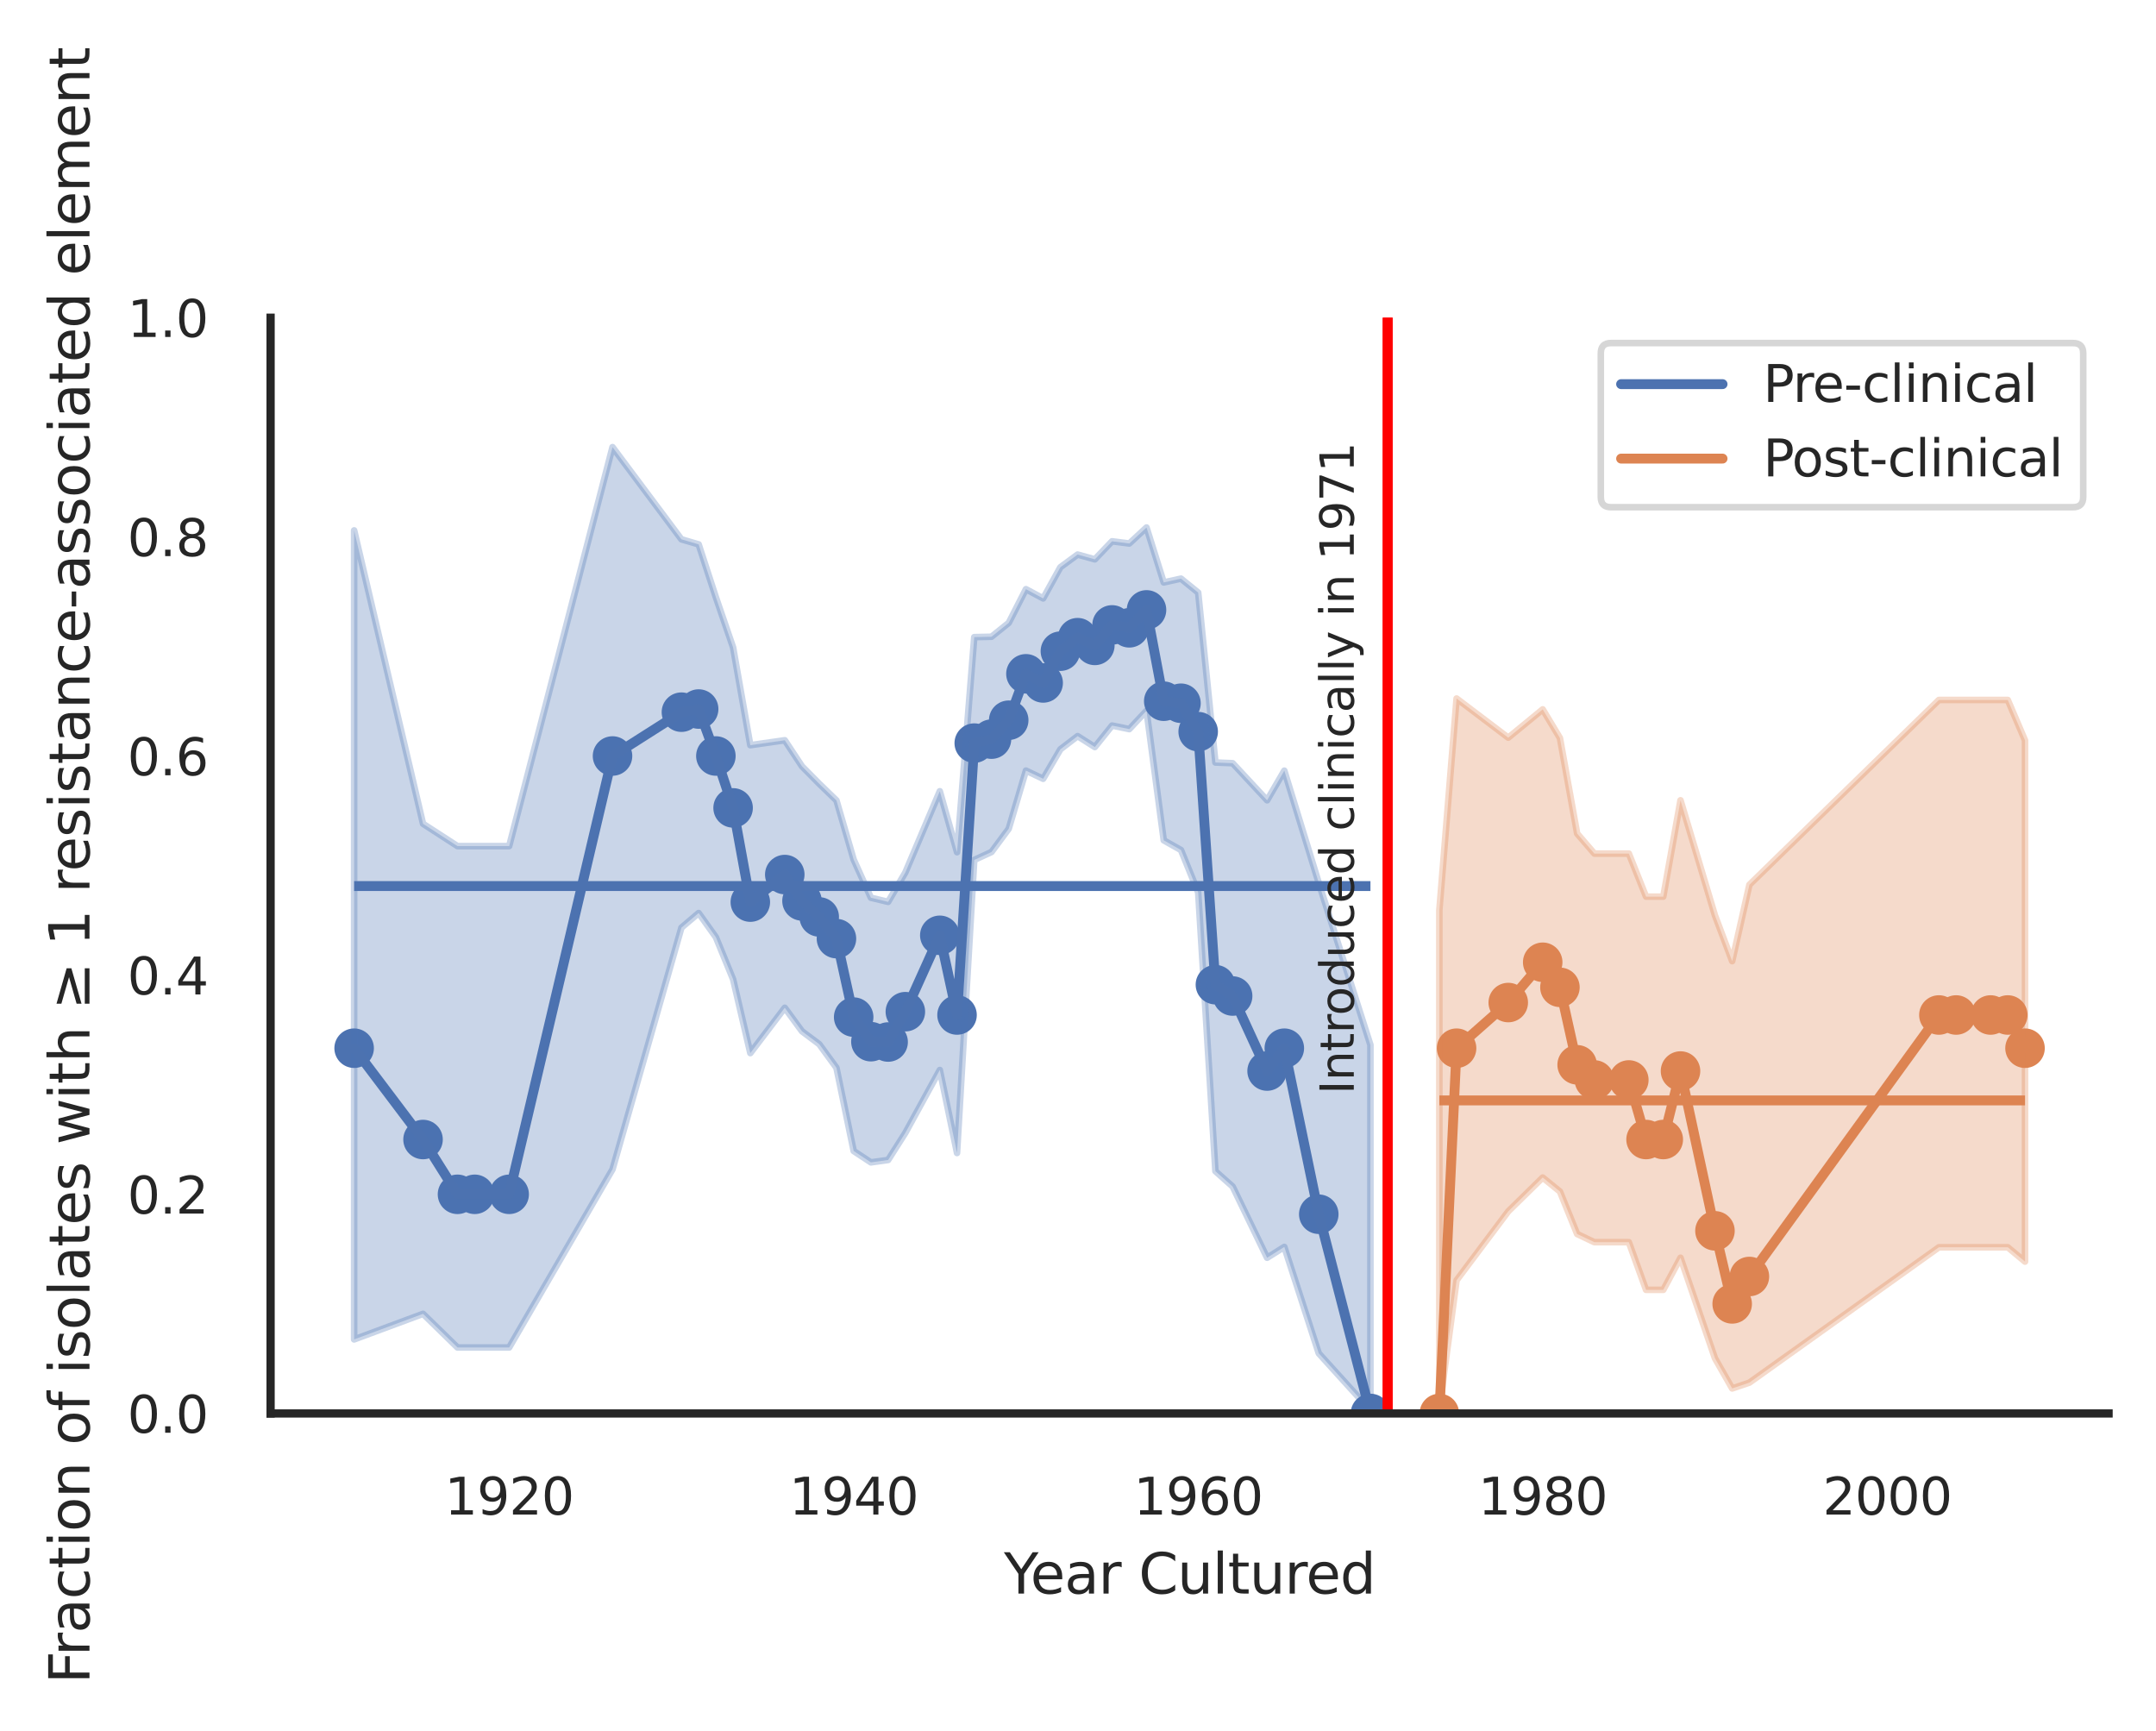 <?xml version="1.0" encoding="utf-8" standalone="no"?>
<!DOCTYPE svg PUBLIC "-//W3C//DTD SVG 1.1//EN"
  "http://www.w3.org/Graphics/SVG/1.1/DTD/svg11.dtd">
<svg xmlns:xlink="http://www.w3.org/1999/xlink" width="327.275pt" height="262.759pt" viewBox="0 0 327.275 262.759" xmlns="http://www.w3.org/2000/svg" version="1.1">
 <defs>
  <style type="text/css">*{stroke-linejoin: round; stroke-linecap: butt}</style>
 </defs>
 <g id="figure_1">
  <g id="patch_1">
   <path d="M -0 262.759 
L 327.275 262.759 
L 327.275 0 
L -0 0 
z
" style="fill: #ffffff"/>
  </g>
  <g id="axes_1">
   <g id="patch_2">
    <path d="M 41.075 214.54 
L 320.075 214.54 
L 320.075 48.22 
L 41.075 48.22 
z
" style="fill: #ffffff"/>
   </g>
   <g id="matplotlib.axis_1">
    <g id="xtick_1">
     <g id="text_1">
      <!-- 1920 -->
      <g style="fill: #262626" transform="translate(67.492 229.89)scale(0.077 -0.077)">
       <defs>
        <path id="DejaVuSans-31" d="M 794 531 
L 1825 531 
L 1825 4091 
L 703 3866 
L 703 4441 
L 1819 4666 
L 2450 4666 
L 2450 531 
L 3481 531 
L 3481 0 
L 794 0 
L 794 531 
z
" transform="scale(0.016)"/>
        <path id="DejaVuSans-39" d="M 703 97 
L 703 672 
Q 941 559 1184 500 
Q 1428 441 1663 441 
Q 2288 441 2617 861 
Q 2947 1281 2994 2138 
Q 2813 1869 2534 1725 
Q 2256 1581 1919 1581 
Q 1219 1581 811 2004 
Q 403 2428 403 3163 
Q 403 3881 828 4315 
Q 1253 4750 1959 4750 
Q 2769 4750 3195 4129 
Q 3622 3509 3622 2328 
Q 3622 1225 3098 567 
Q 2575 -91 1691 -91 
Q 1453 -91 1209 -44 
Q 966 3 703 97 
z
M 1959 2075 
Q 2384 2075 2632 2365 
Q 2881 2656 2881 3163 
Q 2881 3666 2632 3958 
Q 2384 4250 1959 4250 
Q 1534 4250 1286 3958 
Q 1038 3666 1038 3163 
Q 1038 2656 1286 2365 
Q 1534 2075 1959 2075 
z
" transform="scale(0.016)"/>
        <path id="DejaVuSans-32" d="M 1228 531 
L 3431 531 
L 3431 0 
L 469 0 
L 469 531 
Q 828 903 1448 1529 
Q 2069 2156 2228 2338 
Q 2531 2678 2651 2914 
Q 2772 3150 2772 3378 
Q 2772 3750 2511 3984 
Q 2250 4219 1831 4219 
Q 1534 4219 1204 4116 
Q 875 4013 500 3803 
L 500 4441 
Q 881 4594 1212 4672 
Q 1544 4750 1819 4750 
Q 2544 4750 2975 4387 
Q 3406 4025 3406 3419 
Q 3406 3131 3298 2873 
Q 3191 2616 2906 2266 
Q 2828 2175 2409 1742 
Q 1991 1309 1228 531 
z
" transform="scale(0.016)"/>
        <path id="DejaVuSans-30" d="M 2034 4250 
Q 1547 4250 1301 3770 
Q 1056 3291 1056 2328 
Q 1056 1369 1301 889 
Q 1547 409 2034 409 
Q 2525 409 2770 889 
Q 3016 1369 3016 2328 
Q 3016 3291 2770 3770 
Q 2525 4250 2034 4250 
z
M 2034 4750 
Q 2819 4750 3233 4129 
Q 3647 3509 3647 2328 
Q 3647 1150 3233 529 
Q 2819 -91 2034 -91 
Q 1250 -91 836 529 
Q 422 1150 422 2328 
Q 422 3509 836 4129 
Q 1250 4750 2034 4750 
z
" transform="scale(0.016)"/>
       </defs>
       <use xlink:href="#DejaVuSans-31"/>
       <use xlink:href="#DejaVuSans-39" x="63.623"/>
       <use xlink:href="#DejaVuSans-32" x="127.246"/>
       <use xlink:href="#DejaVuSans-30" x="190.869"/>
      </g>
     </g>
    </g>
    <g id="xtick_2">
     <g id="text_2">
      <!-- 1940 -->
      <g style="fill: #262626" transform="translate(119.788 229.89)scale(0.077 -0.077)">
       <defs>
        <path id="DejaVuSans-34" d="M 2419 4116 
L 825 1625 
L 2419 1625 
L 2419 4116 
z
M 2253 4666 
L 3047 4666 
L 3047 1625 
L 3713 1625 
L 3713 1100 
L 3047 1100 
L 3047 0 
L 2419 0 
L 2419 1100 
L 313 1100 
L 313 1709 
L 2253 4666 
z
" transform="scale(0.016)"/>
       </defs>
       <use xlink:href="#DejaVuSans-31"/>
       <use xlink:href="#DejaVuSans-39" x="63.623"/>
       <use xlink:href="#DejaVuSans-34" x="127.246"/>
       <use xlink:href="#DejaVuSans-30" x="190.869"/>
      </g>
     </g>
    </g>
    <g id="xtick_3">
     <g id="text_3">
      <!-- 1960 -->
      <g style="fill: #262626" transform="translate(172.084 229.89)scale(0.077 -0.077)">
       <defs>
        <path id="DejaVuSans-36" d="M 2113 2584 
Q 1688 2584 1439 2293 
Q 1191 2003 1191 1497 
Q 1191 994 1439 701 
Q 1688 409 2113 409 
Q 2538 409 2786 701 
Q 3034 994 3034 1497 
Q 3034 2003 2786 2293 
Q 2538 2584 2113 2584 
z
M 3366 4563 
L 3366 3988 
Q 3128 4100 2886 4159 
Q 2644 4219 2406 4219 
Q 1781 4219 1451 3797 
Q 1122 3375 1075 2522 
Q 1259 2794 1537 2939 
Q 1816 3084 2150 3084 
Q 2853 3084 3261 2657 
Q 3669 2231 3669 1497 
Q 3669 778 3244 343 
Q 2819 -91 2113 -91 
Q 1303 -91 875 529 
Q 447 1150 447 2328 
Q 447 3434 972 4092 
Q 1497 4750 2381 4750 
Q 2619 4750 2861 4703 
Q 3103 4656 3366 4563 
z
" transform="scale(0.016)"/>
       </defs>
       <use xlink:href="#DejaVuSans-31"/>
       <use xlink:href="#DejaVuSans-39" x="63.623"/>
       <use xlink:href="#DejaVuSans-36" x="127.246"/>
       <use xlink:href="#DejaVuSans-30" x="190.869"/>
      </g>
     </g>
    </g>
    <g id="xtick_4">
     <g id="text_4">
      <!-- 1980 -->
      <g style="fill: #262626" transform="translate(224.38 229.89)scale(0.077 -0.077)">
       <defs>
        <path id="DejaVuSans-38" d="M 2034 2216 
Q 1584 2216 1326 1975 
Q 1069 1734 1069 1313 
Q 1069 891 1326 650 
Q 1584 409 2034 409 
Q 2484 409 2743 651 
Q 3003 894 3003 1313 
Q 3003 1734 2745 1975 
Q 2488 2216 2034 2216 
z
M 1403 2484 
Q 997 2584 770 2862 
Q 544 3141 544 3541 
Q 544 4100 942 4425 
Q 1341 4750 2034 4750 
Q 2731 4750 3128 4425 
Q 3525 4100 3525 3541 
Q 3525 3141 3298 2862 
Q 3072 2584 2669 2484 
Q 3125 2378 3379 2068 
Q 3634 1759 3634 1313 
Q 3634 634 3220 271 
Q 2806 -91 2034 -91 
Q 1263 -91 848 271 
Q 434 634 434 1313 
Q 434 1759 690 2068 
Q 947 2378 1403 2484 
z
M 1172 3481 
Q 1172 3119 1398 2916 
Q 1625 2713 2034 2713 
Q 2441 2713 2670 2916 
Q 2900 3119 2900 3481 
Q 2900 3844 2670 4047 
Q 2441 4250 2034 4250 
Q 1625 4250 1398 4047 
Q 1172 3844 1172 3481 
z
" transform="scale(0.016)"/>
       </defs>
       <use xlink:href="#DejaVuSans-31"/>
       <use xlink:href="#DejaVuSans-39" x="63.623"/>
       <use xlink:href="#DejaVuSans-38" x="127.246"/>
       <use xlink:href="#DejaVuSans-30" x="190.869"/>
      </g>
     </g>
    </g>
    <g id="xtick_5">
     <g id="text_5">
      <!-- 2000 -->
      <g style="fill: #262626" transform="translate(276.676 229.89)scale(0.077 -0.077)">
       <use xlink:href="#DejaVuSans-32"/>
       <use xlink:href="#DejaVuSans-30" x="63.623"/>
       <use xlink:href="#DejaVuSans-30" x="127.246"/>
       <use xlink:href="#DejaVuSans-30" x="190.869"/>
      </g>
     </g>
    </g>
    <g id="text_6">
     <!-- Year Cultured -->
     <g style="fill: #262626" transform="translate(152.394 241.874)scale(0.084 -0.084)">
      <defs>
       <path id="DejaVuSans-59" d="M -13 4666 
L 666 4666 
L 1959 2747 
L 3244 4666 
L 3922 4666 
L 2272 2222 
L 2272 0 
L 1638 0 
L 1638 2222 
L -13 4666 
z
" transform="scale(0.016)"/>
       <path id="DejaVuSans-65" d="M 3597 1894 
L 3597 1613 
L 953 1613 
Q 991 1019 1311 708 
Q 1631 397 2203 397 
Q 2534 397 2845 478 
Q 3156 559 3463 722 
L 3463 178 
Q 3153 47 2828 -22 
Q 2503 -91 2169 -91 
Q 1331 -91 842 396 
Q 353 884 353 1716 
Q 353 2575 817 3079 
Q 1281 3584 2069 3584 
Q 2775 3584 3186 3129 
Q 3597 2675 3597 1894 
z
M 3022 2063 
Q 3016 2534 2758 2815 
Q 2500 3097 2075 3097 
Q 1594 3097 1305 2825 
Q 1016 2553 972 2059 
L 3022 2063 
z
" transform="scale(0.016)"/>
       <path id="DejaVuSans-61" d="M 2194 1759 
Q 1497 1759 1228 1600 
Q 959 1441 959 1056 
Q 959 750 1161 570 
Q 1363 391 1709 391 
Q 2188 391 2477 730 
Q 2766 1069 2766 1631 
L 2766 1759 
L 2194 1759 
z
M 3341 1997 
L 3341 0 
L 2766 0 
L 2766 531 
Q 2569 213 2275 61 
Q 1981 -91 1556 -91 
Q 1019 -91 701 211 
Q 384 513 384 1019 
Q 384 1609 779 1909 
Q 1175 2209 1959 2209 
L 2766 2209 
L 2766 2266 
Q 2766 2663 2505 2880 
Q 2244 3097 1772 3097 
Q 1472 3097 1187 3025 
Q 903 2953 641 2809 
L 641 3341 
Q 956 3463 1253 3523 
Q 1550 3584 1831 3584 
Q 2591 3584 2966 3190 
Q 3341 2797 3341 1997 
z
" transform="scale(0.016)"/>
       <path id="DejaVuSans-72" d="M 2631 2963 
Q 2534 3019 2420 3045 
Q 2306 3072 2169 3072 
Q 1681 3072 1420 2755 
Q 1159 2438 1159 1844 
L 1159 0 
L 581 0 
L 581 3500 
L 1159 3500 
L 1159 2956 
Q 1341 3275 1631 3429 
Q 1922 3584 2338 3584 
Q 2397 3584 2469 3576 
Q 2541 3569 2628 3553 
L 2631 2963 
z
" transform="scale(0.016)"/>
       <path id="DejaVuSans-20" transform="scale(0.016)"/>
       <path id="DejaVuSans-43" d="M 4122 4306 
L 4122 3641 
Q 3803 3938 3442 4084 
Q 3081 4231 2675 4231 
Q 1875 4231 1450 3742 
Q 1025 3253 1025 2328 
Q 1025 1406 1450 917 
Q 1875 428 2675 428 
Q 3081 428 3442 575 
Q 3803 722 4122 1019 
L 4122 359 
Q 3791 134 3420 21 
Q 3050 -91 2638 -91 
Q 1578 -91 968 557 
Q 359 1206 359 2328 
Q 359 3453 968 4101 
Q 1578 4750 2638 4750 
Q 3056 4750 3426 4639 
Q 3797 4528 4122 4306 
z
" transform="scale(0.016)"/>
       <path id="DejaVuSans-75" d="M 544 1381 
L 544 3500 
L 1119 3500 
L 1119 1403 
Q 1119 906 1312 657 
Q 1506 409 1894 409 
Q 2359 409 2629 706 
Q 2900 1003 2900 1516 
L 2900 3500 
L 3475 3500 
L 3475 0 
L 2900 0 
L 2900 538 
Q 2691 219 2414 64 
Q 2138 -91 1772 -91 
Q 1169 -91 856 284 
Q 544 659 544 1381 
z
M 1991 3584 
L 1991 3584 
z
" transform="scale(0.016)"/>
       <path id="DejaVuSans-6c" d="M 603 4863 
L 1178 4863 
L 1178 0 
L 603 0 
L 603 4863 
z
" transform="scale(0.016)"/>
       <path id="DejaVuSans-74" d="M 1172 4494 
L 1172 3500 
L 2356 3500 
L 2356 3053 
L 1172 3053 
L 1172 1153 
Q 1172 725 1289 603 
Q 1406 481 1766 481 
L 2356 481 
L 2356 0 
L 1766 0 
Q 1100 0 847 248 
Q 594 497 594 1153 
L 594 3053 
L 172 3053 
L 172 3500 
L 594 3500 
L 594 4494 
L 1172 4494 
z
" transform="scale(0.016)"/>
       <path id="DejaVuSans-64" d="M 2906 2969 
L 2906 4863 
L 3481 4863 
L 3481 0 
L 2906 0 
L 2906 525 
Q 2725 213 2448 61 
Q 2172 -91 1784 -91 
Q 1150 -91 751 415 
Q 353 922 353 1747 
Q 353 2572 751 3078 
Q 1150 3584 1784 3584 
Q 2172 3584 2448 3432 
Q 2725 3281 2906 2969 
z
M 947 1747 
Q 947 1113 1208 752 
Q 1469 391 1925 391 
Q 2381 391 2643 752 
Q 2906 1113 2906 1747 
Q 2906 2381 2643 2742 
Q 2381 3103 1925 3103 
Q 1469 3103 1208 2742 
Q 947 2381 947 1747 
z
" transform="scale(0.016)"/>
      </defs>
      <use xlink:href="#DejaVuSans-59"/>
      <use xlink:href="#DejaVuSans-65" x="47.834"/>
      <use xlink:href="#DejaVuSans-61" x="109.357"/>
      <use xlink:href="#DejaVuSans-72" x="170.637"/>
      <use xlink:href="#DejaVuSans-20" x="211.75"/>
      <use xlink:href="#DejaVuSans-43" x="243.537"/>
      <use xlink:href="#DejaVuSans-75" x="313.361"/>
      <use xlink:href="#DejaVuSans-6c" x="376.74"/>
      <use xlink:href="#DejaVuSans-74" x="404.523"/>
      <use xlink:href="#DejaVuSans-75" x="443.732"/>
      <use xlink:href="#DejaVuSans-72" x="507.111"/>
      <use xlink:href="#DejaVuSans-65" x="545.975"/>
      <use xlink:href="#DejaVuSans-64" x="607.498"/>
     </g>
    </g>
   </g>
   <g id="matplotlib.axis_2">
    <g id="ytick_1">
     <g id="text_7">
      <!-- 0.0 -->
      <g style="fill: #262626" transform="translate(19.33 217.465)scale(0.077 -0.077)">
       <defs>
        <path id="DejaVuSans-2e" d="M 684 794 
L 1344 794 
L 1344 0 
L 684 0 
L 684 794 
z
" transform="scale(0.016)"/>
       </defs>
       <use xlink:href="#DejaVuSans-30"/>
       <use xlink:href="#DejaVuSans-2e" x="63.623"/>
       <use xlink:href="#DejaVuSans-30" x="95.41"/>
      </g>
     </g>
    </g>
    <g id="ytick_2">
     <g id="text_8">
      <!-- 0.2 -->
      <g style="fill: #262626" transform="translate(19.33 184.201)scale(0.077 -0.077)">
       <use xlink:href="#DejaVuSans-30"/>
       <use xlink:href="#DejaVuSans-2e" x="63.623"/>
       <use xlink:href="#DejaVuSans-32" x="95.41"/>
      </g>
     </g>
    </g>
    <g id="ytick_3">
     <g id="text_9">
      <!-- 0.4 -->
      <g style="fill: #262626" transform="translate(19.33 150.937)scale(0.077 -0.077)">
       <use xlink:href="#DejaVuSans-30"/>
       <use xlink:href="#DejaVuSans-2e" x="63.623"/>
       <use xlink:href="#DejaVuSans-34" x="95.41"/>
      </g>
     </g>
    </g>
    <g id="ytick_4">
     <g id="text_10">
      <!-- 0.6 -->
      <g style="fill: #262626" transform="translate(19.33 117.673)scale(0.077 -0.077)">
       <use xlink:href="#DejaVuSans-30"/>
       <use xlink:href="#DejaVuSans-2e" x="63.623"/>
       <use xlink:href="#DejaVuSans-36" x="95.41"/>
      </g>
     </g>
    </g>
    <g id="ytick_5">
     <g id="text_11">
      <!-- 0.8 -->
      <g style="fill: #262626" transform="translate(19.33 84.409)scale(0.077 -0.077)">
       <use xlink:href="#DejaVuSans-30"/>
       <use xlink:href="#DejaVuSans-2e" x="63.623"/>
       <use xlink:href="#DejaVuSans-38" x="95.41"/>
      </g>
     </g>
    </g>
    <g id="ytick_6">
     <g id="text_12">
      <!-- 1.0 -->
      <g style="fill: #262626" transform="translate(19.33 51.145)scale(0.077 -0.077)">
       <use xlink:href="#DejaVuSans-31"/>
       <use xlink:href="#DejaVuSans-2e" x="63.623"/>
       <use xlink:href="#DejaVuSans-30" x="95.41"/>
      </g>
     </g>
    </g>
    <g id="text_13">
     <!-- Fraction of isolates with ≥ 1 resistance-associated element -->
     <g style="fill: #262626" transform="translate(13.583 255.559)rotate(-90)scale(0.084 -0.084)">
      <defs>
       <path id="DejaVuSans-46" d="M 628 4666 
L 3309 4666 
L 3309 4134 
L 1259 4134 
L 1259 2759 
L 3109 2759 
L 3109 2228 
L 1259 2228 
L 1259 0 
L 628 0 
L 628 4666 
z
" transform="scale(0.016)"/>
       <path id="DejaVuSans-63" d="M 3122 3366 
L 3122 2828 
Q 2878 2963 2633 3030 
Q 2388 3097 2138 3097 
Q 1578 3097 1268 2742 
Q 959 2388 959 1747 
Q 959 1106 1268 751 
Q 1578 397 2138 397 
Q 2388 397 2633 464 
Q 2878 531 3122 666 
L 3122 134 
Q 2881 22 2623 -34 
Q 2366 -91 2075 -91 
Q 1284 -91 818 406 
Q 353 903 353 1747 
Q 353 2603 823 3093 
Q 1294 3584 2113 3584 
Q 2378 3584 2631 3529 
Q 2884 3475 3122 3366 
z
" transform="scale(0.016)"/>
       <path id="DejaVuSans-69" d="M 603 3500 
L 1178 3500 
L 1178 0 
L 603 0 
L 603 3500 
z
M 603 4863 
L 1178 4863 
L 1178 4134 
L 603 4134 
L 603 4863 
z
" transform="scale(0.016)"/>
       <path id="DejaVuSans-6f" d="M 1959 3097 
Q 1497 3097 1228 2736 
Q 959 2375 959 1747 
Q 959 1119 1226 758 
Q 1494 397 1959 397 
Q 2419 397 2687 759 
Q 2956 1122 2956 1747 
Q 2956 2369 2687 2733 
Q 2419 3097 1959 3097 
z
M 1959 3584 
Q 2709 3584 3137 3096 
Q 3566 2609 3566 1747 
Q 3566 888 3137 398 
Q 2709 -91 1959 -91 
Q 1206 -91 779 398 
Q 353 888 353 1747 
Q 353 2609 779 3096 
Q 1206 3584 1959 3584 
z
" transform="scale(0.016)"/>
       <path id="DejaVuSans-6e" d="M 3513 2113 
L 3513 0 
L 2938 0 
L 2938 2094 
Q 2938 2591 2744 2837 
Q 2550 3084 2163 3084 
Q 1697 3084 1428 2787 
Q 1159 2491 1159 1978 
L 1159 0 
L 581 0 
L 581 3500 
L 1159 3500 
L 1159 2956 
Q 1366 3272 1645 3428 
Q 1925 3584 2291 3584 
Q 2894 3584 3203 3211 
Q 3513 2838 3513 2113 
z
" transform="scale(0.016)"/>
       <path id="DejaVuSans-66" d="M 2375 4863 
L 2375 4384 
L 1825 4384 
Q 1516 4384 1395 4259 
Q 1275 4134 1275 3809 
L 1275 3500 
L 2222 3500 
L 2222 3053 
L 1275 3053 
L 1275 0 
L 697 0 
L 697 3053 
L 147 3053 
L 147 3500 
L 697 3500 
L 697 3744 
Q 697 4328 969 4595 
Q 1241 4863 1831 4863 
L 2375 4863 
z
" transform="scale(0.016)"/>
       <path id="DejaVuSans-73" d="M 2834 3397 
L 2834 2853 
Q 2591 2978 2328 3040 
Q 2066 3103 1784 3103 
Q 1356 3103 1142 2972 
Q 928 2841 928 2578 
Q 928 2378 1081 2264 
Q 1234 2150 1697 2047 
L 1894 2003 
Q 2506 1872 2764 1633 
Q 3022 1394 3022 966 
Q 3022 478 2636 193 
Q 2250 -91 1575 -91 
Q 1294 -91 989 -36 
Q 684 19 347 128 
L 347 722 
Q 666 556 975 473 
Q 1284 391 1588 391 
Q 1994 391 2212 530 
Q 2431 669 2431 922 
Q 2431 1156 2273 1281 
Q 2116 1406 1581 1522 
L 1381 1569 
Q 847 1681 609 1914 
Q 372 2147 372 2553 
Q 372 3047 722 3315 
Q 1072 3584 1716 3584 
Q 2034 3584 2315 3537 
Q 2597 3491 2834 3397 
z
" transform="scale(0.016)"/>
       <path id="DejaVuSans-77" d="M 269 3500 
L 844 3500 
L 1563 769 
L 2278 3500 
L 2956 3500 
L 3675 769 
L 4391 3500 
L 4966 3500 
L 4050 0 
L 3372 0 
L 2619 2869 
L 1863 0 
L 1184 0 
L 269 3500 
z
" transform="scale(0.016)"/>
       <path id="DejaVuSans-68" d="M 3513 2113 
L 3513 0 
L 2938 0 
L 2938 2094 
Q 2938 2591 2744 2837 
Q 2550 3084 2163 3084 
Q 1697 3084 1428 2787 
Q 1159 2491 1159 1978 
L 1159 0 
L 581 0 
L 581 4863 
L 1159 4863 
L 1159 2956 
Q 1366 3272 1645 3428 
Q 1925 3584 2291 3584 
Q 2894 3584 3203 3211 
Q 3513 2838 3513 2113 
z
" transform="scale(0.016)"/>
       <path id="DejaVuSans-2265" d="M 678 3175 
L 678 3725 
L 4684 2578 
L 4684 2047 
L 678 897 
L 678 1453 
L 3681 2309 
L 678 3175 
z
M 4684 531 
L 4684 0 
L 678 0 
L 678 531 
L 4684 531 
z
" transform="scale(0.016)"/>
       <path id="DejaVuSans-2d" d="M 313 2009 
L 1997 2009 
L 1997 1497 
L 313 1497 
L 313 2009 
z
" transform="scale(0.016)"/>
       <path id="DejaVuSans-6d" d="M 3328 2828 
Q 3544 3216 3844 3400 
Q 4144 3584 4550 3584 
Q 5097 3584 5394 3201 
Q 5691 2819 5691 2113 
L 5691 0 
L 5113 0 
L 5113 2094 
Q 5113 2597 4934 2840 
Q 4756 3084 4391 3084 
Q 3944 3084 3684 2787 
Q 3425 2491 3425 1978 
L 3425 0 
L 2847 0 
L 2847 2094 
Q 2847 2600 2669 2842 
Q 2491 3084 2119 3084 
Q 1678 3084 1418 2786 
Q 1159 2488 1159 1978 
L 1159 0 
L 581 0 
L 581 3500 
L 1159 3500 
L 1159 2956 
Q 1356 3278 1631 3431 
Q 1906 3584 2284 3584 
Q 2666 3584 2933 3390 
Q 3200 3197 3328 2828 
z
" transform="scale(0.016)"/>
      </defs>
      <use xlink:href="#DejaVuSans-46"/>
      <use xlink:href="#DejaVuSans-72" x="50.27"/>
      <use xlink:href="#DejaVuSans-61" x="91.383"/>
      <use xlink:href="#DejaVuSans-63" x="152.662"/>
      <use xlink:href="#DejaVuSans-74" x="207.643"/>
      <use xlink:href="#DejaVuSans-69" x="246.852"/>
      <use xlink:href="#DejaVuSans-6f" x="274.635"/>
      <use xlink:href="#DejaVuSans-6e" x="335.816"/>
      <use xlink:href="#DejaVuSans-20" x="399.195"/>
      <use xlink:href="#DejaVuSans-6f" x="430.982"/>
      <use xlink:href="#DejaVuSans-66" x="492.164"/>
      <use xlink:href="#DejaVuSans-20" x="527.369"/>
      <use xlink:href="#DejaVuSans-69" x="559.156"/>
      <use xlink:href="#DejaVuSans-73" x="586.939"/>
      <use xlink:href="#DejaVuSans-6f" x="639.039"/>
      <use xlink:href="#DejaVuSans-6c" x="700.221"/>
      <use xlink:href="#DejaVuSans-61" x="728.004"/>
      <use xlink:href="#DejaVuSans-74" x="789.283"/>
      <use xlink:href="#DejaVuSans-65" x="828.492"/>
      <use xlink:href="#DejaVuSans-73" x="890.016"/>
      <use xlink:href="#DejaVuSans-20" x="942.115"/>
      <use xlink:href="#DejaVuSans-77" x="973.902"/>
      <use xlink:href="#DejaVuSans-69" x="1055.689"/>
      <use xlink:href="#DejaVuSans-74" x="1083.473"/>
      <use xlink:href="#DejaVuSans-68" x="1122.682"/>
      <use xlink:href="#DejaVuSans-20" x="1186.061"/>
      <use xlink:href="#DejaVuSans-2265" x="1217.848"/>
      <use xlink:href="#DejaVuSans-20" x="1301.637"/>
      <use xlink:href="#DejaVuSans-31" x="1333.424"/>
      <use xlink:href="#DejaVuSans-20" x="1397.047"/>
      <use xlink:href="#DejaVuSans-72" x="1428.834"/>
      <use xlink:href="#DejaVuSans-65" x="1467.697"/>
      <use xlink:href="#DejaVuSans-73" x="1529.221"/>
      <use xlink:href="#DejaVuSans-69" x="1581.32"/>
      <use xlink:href="#DejaVuSans-73" x="1609.104"/>
      <use xlink:href="#DejaVuSans-74" x="1661.203"/>
      <use xlink:href="#DejaVuSans-61" x="1700.412"/>
      <use xlink:href="#DejaVuSans-6e" x="1761.691"/>
      <use xlink:href="#DejaVuSans-63" x="1825.07"/>
      <use xlink:href="#DejaVuSans-65" x="1880.051"/>
      <use xlink:href="#DejaVuSans-2d" x="1941.574"/>
      <use xlink:href="#DejaVuSans-61" x="1977.658"/>
      <use xlink:href="#DejaVuSans-73" x="2038.938"/>
      <use xlink:href="#DejaVuSans-73" x="2091.037"/>
      <use xlink:href="#DejaVuSans-6f" x="2143.137"/>
      <use xlink:href="#DejaVuSans-63" x="2204.318"/>
      <use xlink:href="#DejaVuSans-69" x="2259.299"/>
      <use xlink:href="#DejaVuSans-61" x="2287.082"/>
      <use xlink:href="#DejaVuSans-74" x="2348.361"/>
      <use xlink:href="#DejaVuSans-65" x="2387.57"/>
      <use xlink:href="#DejaVuSans-64" x="2449.094"/>
      <use xlink:href="#DejaVuSans-20" x="2512.57"/>
      <use xlink:href="#DejaVuSans-65" x="2544.357"/>
      <use xlink:href="#DejaVuSans-6c" x="2605.881"/>
      <use xlink:href="#DejaVuSans-65" x="2633.664"/>
      <use xlink:href="#DejaVuSans-6d" x="2695.188"/>
      <use xlink:href="#DejaVuSans-65" x="2792.6"/>
      <use xlink:href="#DejaVuSans-6e" x="2854.123"/>
      <use xlink:href="#DejaVuSans-74" x="2917.502"/>
     </g>
    </g>
   </g>
   <g id="PathCollection_1">
    <defs>
     <path id="C0_0_82c967b451" d="M 0 3 
C 0.796 3 1.559 2.684 2.121 2.121 
C 2.684 1.559 3 0.796 3 -0 
C 3 -0.796 2.684 -1.559 2.121 -2.121 
C 1.559 -2.684 0.796 -3 0 -3 
C -0.796 -3 -1.559 -2.684 -2.121 -2.121 
C -2.684 -1.559 -3 -0.796 -3 0 
C -3 0.796 -2.684 1.559 -2.121 2.121 
C -1.559 2.684 -0.796 3 0 3 
z
"/>
    </defs>
    <g clip-path="url(#p717b3e9ee7)">
     <use xlink:href="#C0_0_82c967b451" x="53.757" y="159.1" style="fill: #4c72b0"/>
    </g>
    <g clip-path="url(#p717b3e9ee7)">
     <use xlink:href="#C0_0_82c967b451" x="64.216" y="172.96" style="fill: #4c72b0"/>
    </g>
    <g clip-path="url(#p717b3e9ee7)">
     <use xlink:href="#C0_0_82c967b451" x="69.446" y="181.276" style="fill: #4c72b0"/>
    </g>
    <g clip-path="url(#p717b3e9ee7)">
     <use xlink:href="#C0_0_82c967b451" x="72.061" y="181.276" style="fill: #4c72b0"/>
    </g>
    <g clip-path="url(#p717b3e9ee7)">
     <use xlink:href="#C0_0_82c967b451" x="77.29" y="181.276" style="fill: #4c72b0"/>
    </g>
    <g clip-path="url(#p717b3e9ee7)">
     <use xlink:href="#C0_0_82c967b451" x="92.979" y="114.748" style="fill: #4c72b0"/>
    </g>
    <g clip-path="url(#p717b3e9ee7)">
     <use xlink:href="#C0_0_82c967b451" x="103.438" y="108.095" style="fill: #4c72b0"/>
    </g>
    <g clip-path="url(#p717b3e9ee7)">
     <use xlink:href="#C0_0_82c967b451" x="106.053" y="107.62" style="fill: #4c72b0"/>
    </g>
    <g clip-path="url(#p717b3e9ee7)">
     <use xlink:href="#C0_0_82c967b451" x="108.668" y="114.748" style="fill: #4c72b0"/>
    </g>
    <g clip-path="url(#p717b3e9ee7)">
     <use xlink:href="#C0_0_82c967b451" x="111.283" y="122.626" style="fill: #4c72b0"/>
    </g>
    <g clip-path="url(#p717b3e9ee7)">
     <use xlink:href="#C0_0_82c967b451" x="113.897" y="136.924" style="fill: #4c72b0"/>
    </g>
    <g clip-path="url(#p717b3e9ee7)">
     <use xlink:href="#C0_0_82c967b451" x="119.127" y="132.743" style="fill: #4c72b0"/>
    </g>
    <g clip-path="url(#p717b3e9ee7)">
     <use xlink:href="#C0_0_82c967b451" x="121.742" y="136.745" style="fill: #4c72b0"/>
    </g>
    <g clip-path="url(#p717b3e9ee7)">
     <use xlink:href="#C0_0_82c967b451" x="124.357" y="139.176" style="fill: #4c72b0"/>
    </g>
    <g clip-path="url(#p717b3e9ee7)">
     <use xlink:href="#C0_0_82c967b451" x="126.971" y="142.468" style="fill: #4c72b0"/>
    </g>
    <g clip-path="url(#p717b3e9ee7)">
     <use xlink:href="#C0_0_82c967b451" x="129.586" y="154.381" style="fill: #4c72b0"/>
    </g>
    <g clip-path="url(#p717b3e9ee7)">
     <use xlink:href="#C0_0_82c967b451" x="132.201" y="158.11" style="fill: #4c72b0"/>
    </g>
    <g clip-path="url(#p717b3e9ee7)">
     <use xlink:href="#C0_0_82c967b451" x="134.816" y="158.16" style="fill: #4c72b0"/>
    </g>
    <g clip-path="url(#p717b3e9ee7)">
     <use xlink:href="#C0_0_82c967b451" x="137.431" y="153.556" style="fill: #4c72b0"/>
    </g>
    <g clip-path="url(#p717b3e9ee7)">
     <use xlink:href="#C0_0_82c967b451" x="142.66" y="141.964" style="fill: #4c72b0"/>
    </g>
    <g clip-path="url(#p717b3e9ee7)">
     <use xlink:href="#C0_0_82c967b451" x="145.275" y="154.06" style="fill: #4c72b0"/>
    </g>
    <g clip-path="url(#p717b3e9ee7)">
     <use xlink:href="#C0_0_82c967b451" x="147.89" y="112.791" style="fill: #4c72b0"/>
    </g>
    <g clip-path="url(#p717b3e9ee7)">
     <use xlink:href="#C0_0_82c967b451" x="150.505" y="112.189" style="fill: #4c72b0"/>
    </g>
    <g clip-path="url(#p717b3e9ee7)">
     <use xlink:href="#C0_0_82c967b451" x="153.12" y="109.317" style="fill: #4c72b0"/>
    </g>
    <g clip-path="url(#p717b3e9ee7)">
     <use xlink:href="#C0_0_82c967b451" x="155.734" y="102.274" style="fill: #4c72b0"/>
    </g>
    <g clip-path="url(#p717b3e9ee7)">
     <use xlink:href="#C0_0_82c967b451" x="158.349" y="103.66" style="fill: #4c72b0"/>
    </g>
    <g clip-path="url(#p717b3e9ee7)">
     <use xlink:href="#C0_0_82c967b451" x="160.964" y="98.839" style="fill: #4c72b0"/>
    </g>
    <g clip-path="url(#p717b3e9ee7)">
     <use xlink:href="#C0_0_82c967b451" x="163.579" y="96.791" style="fill: #4c72b0"/>
    </g>
    <g clip-path="url(#p717b3e9ee7)">
     <use xlink:href="#C0_0_82c967b451" x="166.194" y="97.96" style="fill: #4c72b0"/>
    </g>
    <g clip-path="url(#p717b3e9ee7)">
     <use xlink:href="#C0_0_82c967b451" x="168.808" y="94.851" style="fill: #4c72b0"/>
    </g>
    <g clip-path="url(#p717b3e9ee7)">
     <use xlink:href="#C0_0_82c967b451" x="171.423" y="95.291" style="fill: #4c72b0"/>
    </g>
    <g clip-path="url(#p717b3e9ee7)">
     <use xlink:href="#C0_0_82c967b451" x="174.038" y="92.572" style="fill: #4c72b0"/>
    </g>
    <g clip-path="url(#p717b3e9ee7)">
     <use xlink:href="#C0_0_82c967b451" x="176.653" y="106.432" style="fill: #4c72b0"/>
    </g>
    <g clip-path="url(#p717b3e9ee7)">
     <use xlink:href="#C0_0_82c967b451" x="179.268" y="106.74" style="fill: #4c72b0"/>
    </g>
    <g clip-path="url(#p717b3e9ee7)">
     <use xlink:href="#C0_0_82c967b451" x="181.882" y="111.052" style="fill: #4c72b0"/>
    </g>
    <g clip-path="url(#p717b3e9ee7)">
     <use xlink:href="#C0_0_82c967b451" x="184.497" y="149.458" style="fill: #4c72b0"/>
    </g>
    <g clip-path="url(#p717b3e9ee7)">
     <use xlink:href="#C0_0_82c967b451" x="187.112" y="151.18" style="fill: #4c72b0"/>
    </g>
    <g clip-path="url(#p717b3e9ee7)">
     <use xlink:href="#C0_0_82c967b451" x="192.342" y="162.565" style="fill: #4c72b0"/>
    </g>
    <g clip-path="url(#p717b3e9ee7)">
     <use xlink:href="#C0_0_82c967b451" x="194.956" y="159.1" style="fill: #4c72b0"/>
    </g>
    <g clip-path="url(#p717b3e9ee7)">
     <use xlink:href="#C0_0_82c967b451" x="200.186" y="184.3" style="fill: #4c72b0"/>
    </g>
    <g clip-path="url(#p717b3e9ee7)">
     <use xlink:href="#C0_0_82c967b451" x="208.031" y="214.54" style="fill: #4c72b0"/>
    </g>
    <g clip-path="url(#p717b3e9ee7)">
     <use xlink:href="#C0_0_82c967b451" x="218.49" y="214.54" style="fill: #dd8452"/>
    </g>
    <g clip-path="url(#p717b3e9ee7)">
     <use xlink:href="#C0_0_82c967b451" x="221.105" y="159.1" style="fill: #dd8452"/>
    </g>
    <g clip-path="url(#p717b3e9ee7)">
     <use xlink:href="#C0_0_82c967b451" x="228.949" y="152.17" style="fill: #dd8452"/>
    </g>
    <g clip-path="url(#p717b3e9ee7)">
     <use xlink:href="#C0_0_82c967b451" x="234.179" y="146.055" style="fill: #dd8452"/>
    </g>
    <g clip-path="url(#p717b3e9ee7)">
     <use xlink:href="#C0_0_82c967b451" x="236.793" y="149.86" style="fill: #dd8452"/>
    </g>
    <g clip-path="url(#p717b3e9ee7)">
     <use xlink:href="#C0_0_82c967b451" x="239.408" y="161.62" style="fill: #dd8452"/>
    </g>
    <g clip-path="url(#p717b3e9ee7)">
     <use xlink:href="#C0_0_82c967b451" x="242.023" y="163.92" style="fill: #dd8452"/>
    </g>
    <g clip-path="url(#p717b3e9ee7)">
     <use xlink:href="#C0_0_82c967b451" x="247.253" y="163.92" style="fill: #dd8452"/>
    </g>
    <g clip-path="url(#p717b3e9ee7)">
     <use xlink:href="#C0_0_82c967b451" x="249.867" y="172.96" style="fill: #dd8452"/>
    </g>
    <g clip-path="url(#p717b3e9ee7)">
     <use xlink:href="#C0_0_82c967b451" x="252.482" y="172.96" style="fill: #dd8452"/>
    </g>
    <g clip-path="url(#p717b3e9ee7)">
     <use xlink:href="#C0_0_82c967b451" x="255.097" y="162.565" style="fill: #dd8452"/>
    </g>
    <g clip-path="url(#p717b3e9ee7)">
     <use xlink:href="#C0_0_82c967b451" x="260.327" y="186.82" style="fill: #dd8452"/>
    </g>
    <g clip-path="url(#p717b3e9ee7)">
     <use xlink:href="#C0_0_82c967b451" x="262.941" y="197.908" style="fill: #dd8452"/>
    </g>
    <g clip-path="url(#p717b3e9ee7)">
     <use xlink:href="#C0_0_82c967b451" x="265.556" y="193.75" style="fill: #dd8452"/>
    </g>
    <g clip-path="url(#p717b3e9ee7)">
     <use xlink:href="#C0_0_82c967b451" x="294.319" y="154.06" style="fill: #dd8452"/>
    </g>
    <g clip-path="url(#p717b3e9ee7)">
     <use xlink:href="#C0_0_82c967b451" x="296.934" y="154.06" style="fill: #dd8452"/>
    </g>
    <g clip-path="url(#p717b3e9ee7)">
     <use xlink:href="#C0_0_82c967b451" x="302.164" y="154.06" style="fill: #dd8452"/>
    </g>
    <g clip-path="url(#p717b3e9ee7)">
     <use xlink:href="#C0_0_82c967b451" x="304.778" y="154.06" style="fill: #dd8452"/>
    </g>
    <g clip-path="url(#p717b3e9ee7)">
     <use xlink:href="#C0_0_82c967b451" x="307.393" y="159.1" style="fill: #dd8452"/>
    </g>
   </g>
   <g id="PolyCollection_1">
    <defs>
     <path id="m817ed492d9" d="M 53.757 -182.253 
L 53.757 -59.46 
L 64.216 -63.341 
L 69.446 -58.235 
L 72.061 -58.235 
L 77.29 -58.235 
L 92.979 -85.272 
L 103.438 -121.954 
L 106.053 -124.177 
L 108.668 -120.509 
L 111.283 -114.117 
L 113.897 -102.919 
L 119.127 -109.798 
L 121.742 -106.228 
L 124.357 -104.273 
L 126.971 -100.688 
L 129.586 -88.057 
L 132.201 -86.331 
L 134.816 -86.694 
L 137.431 -90.813 
L 142.66 -100.35 
L 145.275 -87.75 
L 147.89 -132.235 
L 150.505 -133.439 
L 153.12 -136.969 
L 155.734 -145.795 
L 158.349 -144.554 
L 160.964 -149.028 
L 163.579 -151.029 
L 166.194 -149.372 
L 168.808 -152.631 
L 171.423 -152.092 
L 174.038 -154.885 
L 176.653 -135.213 
L 179.268 -133.739 
L 181.882 -127.302 
L 184.497 -84.992 
L 187.112 -82.663 
L 192.342 -71.853 
L 194.956 -73.497 
L 200.186 -57.344 
L 208.031 -48.687 
L 208.031 -104.148 
L 208.031 -104.148 
L 200.186 -128.741 
L 194.956 -145.786 
L 192.342 -141.289 
L 187.112 -146.918 
L 184.497 -147.024 
L 181.882 -172.813 
L 179.268 -174.932 
L 176.653 -174.356 
L 174.038 -182.691 
L 171.423 -180.265 
L 168.808 -180.598 
L 166.194 -177.859 
L 163.579 -178.585 
L 160.964 -176.664 
L 158.349 -171.932 
L 155.734 -173.332 
L 153.12 -168.214 
L 150.505 -166.111 
L 147.89 -166.055 
L 145.275 -133.408 
L 142.66 -142.663 
L 137.431 -130.337 
L 134.816 -125.87 
L 132.201 -126.498 
L 129.586 -132.283 
L 126.971 -141.267 
L 124.357 -143.8 
L 121.742 -146.444 
L 119.127 -150.4 
L 113.897 -149.653 
L 111.283 -164.486 
L 108.668 -172.105 
L 106.053 -180.133 
L 103.438 -180.9 
L 92.979 -194.894 
L 77.29 -134.333 
L 72.061 -134.333 
L 69.446 -134.333 
L 64.216 -137.722 
L 53.757 -182.253 
z
" style="stroke: #4c72b0; stroke-opacity: 0.3"/>
    </defs>
    <g clip-path="url(#p717b3e9ee7)">
     <use xlink:href="#m817ed492d9" x="0" y="262.759" style="fill: #4c72b0; fill-opacity: 0.3; stroke: #4c72b0; stroke-opacity: 0.3"/>
    </g>
   </g>
   <g id="PolyCollection_2">
    <defs>
     <path id="m7a285ccb50" d="M 218.49 -124.603 
L 218.49 -48.92 
L 221.105 -68.436 
L 228.949 -78.895 
L 234.179 -84.029 
L 236.793 -81.903 
L 239.408 -75.457 
L 242.023 -74.216 
L 247.253 -74.216 
L 249.867 -66.982 
L 252.482 -66.982 
L 255.097 -71.853 
L 260.327 -56.599 
L 262.941 -52.017 
L 265.556 -52.901 
L 294.319 -73.442 
L 296.934 -73.442 
L 302.164 -73.442 
L 304.778 -73.442 
L 307.393 -71.268 
L 307.393 -150.384 
L 307.393 -150.384 
L 304.778 -156.515 
L 302.164 -156.515 
L 296.934 -156.515 
L 294.319 -156.515 
L 265.556 -128.468 
L 262.941 -116.873 
L 260.327 -123.807 
L 255.097 -141.289 
L 252.482 -126.666 
L 249.867 -126.666 
L 247.253 -133.2 
L 242.023 -133.2 
L 239.408 -136.235 
L 236.793 -150.743 
L 234.179 -155.088 
L 228.949 -150.792 
L 221.105 -156.736 
L 218.49 -124.603 
z
" style="stroke: #dd8452; stroke-opacity: 0.3"/>
    </defs>
    <g clip-path="url(#p717b3e9ee7)">
     <use xlink:href="#m7a285ccb50" x="0" y="262.759" style="fill: #dd8452; fill-opacity: 0.3; stroke: #dd8452; stroke-opacity: 0.3"/>
    </g>
   </g>
   <g id="line2d_1">
    <path d="M 53.757 159.1 
L 64.216 172.96 
L 69.446 181.276 
L 72.061 181.276 
L 77.29 181.276 
L 92.979 114.748 
L 103.438 108.095 
L 106.053 107.62 
L 108.668 114.748 
L 111.283 122.626 
L 113.897 136.924 
L 119.127 132.743 
L 121.742 136.745 
L 124.357 139.176 
L 126.971 142.468 
L 129.586 154.381 
L 132.201 158.11 
L 134.816 158.16 
L 137.431 153.556 
L 142.66 141.964 
L 145.275 154.06 
L 147.89 112.791 
L 150.505 112.189 
L 153.12 109.317 
L 155.734 102.274 
L 158.349 103.66 
L 160.964 98.839 
L 163.579 96.791 
L 166.194 97.96 
L 168.808 94.851 
L 171.423 95.291 
L 174.038 92.572 
L 176.653 106.432 
L 179.268 106.74 
L 181.882 111.052 
L 184.497 149.458 
L 187.112 151.18 
L 192.342 162.565 
L 194.956 159.1 
L 200.186 184.3 
L 208.031 214.54 
" clip-path="url(#p717b3e9ee7)" style="fill: none; stroke: #4c72b0; stroke-width: 1.5; stroke-linecap: round"/>
   </g>
   <g id="line2d_2">
    <path d="M 218.49 214.54 
L 221.105 159.1 
L 228.949 152.17 
L 234.179 146.055 
L 236.793 149.86 
L 239.408 161.62 
L 242.023 163.92 
L 247.253 163.92 
L 249.867 172.96 
L 252.482 172.96 
L 255.097 162.565 
L 260.327 186.82 
L 262.941 197.908 
L 265.556 193.75 
L 294.319 154.06 
L 296.934 154.06 
L 302.164 154.06 
L 304.778 154.06 
L 307.393 159.1 
" clip-path="url(#p717b3e9ee7)" style="fill: none; stroke: #dd8452; stroke-width: 1.5; stroke-linecap: round"/>
   </g>
   <g id="line2d_3"/>
   <g id="line2d_4"/>
   <g id="line2d_5">
    <path d="M 210.645 214.54 
L 210.645 48.22 
" clip-path="url(#p717b3e9ee7)" style="fill: none; stroke: #ff0000; stroke-width: 1.5; stroke-linecap: round"/>
   </g>
   <g id="line2d_6">
    <path d="M 210.645 214.54 
L 210.645 48.22 
" clip-path="url(#p717b3e9ee7)" style="fill: none; stroke: #ff0000; stroke-width: 1.5; stroke-linecap: round"/>
   </g>
   <g id="LineCollection_1">
    <path d="M 53.757 134.485 
L 208.031 134.485 
" clip-path="url(#p717b3e9ee7)" style="fill: none; stroke: #4c72b0; stroke-width: 1.5"/>
   </g>
   <g id="LineCollection_2">
    <path d="M 218.49 167.025 
L 307.393 167.025 
" clip-path="url(#p717b3e9ee7)" style="fill: none; stroke: #dd8452; stroke-width: 1.5"/>
   </g>
   <g id="patch_3">
    <path d="M 41.075 214.54 
L 41.075 48.22 
" style="fill: none; stroke: #262626; stroke-width: 1.25; stroke-linejoin: miter; stroke-linecap: square"/>
   </g>
   <g id="patch_4">
    <path d="M 41.075 214.54 
L 320.075 214.54 
" style="fill: none; stroke: #262626; stroke-width: 1.25; stroke-linejoin: miter; stroke-linecap: square"/>
   </g>
   <g id="text_14">
    <!-- Introduced clinically in 1971 -->
    <g style="fill: #262626" transform="translate(205.503 166.099)rotate(-90)scale(0.07 -0.07)">
     <defs>
      <path id="DejaVuSans-49" d="M 628 4666 
L 1259 4666 
L 1259 0 
L 628 0 
L 628 4666 
z
" transform="scale(0.016)"/>
      <path id="DejaVuSans-79" d="M 2059 -325 
Q 1816 -950 1584 -1140 
Q 1353 -1331 966 -1331 
L 506 -1331 
L 506 -850 
L 844 -850 
Q 1081 -850 1212 -737 
Q 1344 -625 1503 -206 
L 1606 56 
L 191 3500 
L 800 3500 
L 1894 763 
L 2988 3500 
L 3597 3500 
L 2059 -325 
z
" transform="scale(0.016)"/>
      <path id="DejaVuSans-37" d="M 525 4666 
L 3525 4666 
L 3525 4397 
L 1831 0 
L 1172 0 
L 2766 4134 
L 525 4134 
L 525 4666 
z
" transform="scale(0.016)"/>
     </defs>
     <use xlink:href="#DejaVuSans-49"/>
     <use xlink:href="#DejaVuSans-6e" x="29.492"/>
     <use xlink:href="#DejaVuSans-74" x="92.871"/>
     <use xlink:href="#DejaVuSans-72" x="132.08"/>
     <use xlink:href="#DejaVuSans-6f" x="170.943"/>
     <use xlink:href="#DejaVuSans-64" x="232.125"/>
     <use xlink:href="#DejaVuSans-75" x="295.602"/>
     <use xlink:href="#DejaVuSans-63" x="358.98"/>
     <use xlink:href="#DejaVuSans-65" x="413.961"/>
     <use xlink:href="#DejaVuSans-64" x="475.484"/>
     <use xlink:href="#DejaVuSans-20" x="538.961"/>
     <use xlink:href="#DejaVuSans-63" x="570.748"/>
     <use xlink:href="#DejaVuSans-6c" x="625.729"/>
     <use xlink:href="#DejaVuSans-69" x="653.512"/>
     <use xlink:href="#DejaVuSans-6e" x="681.295"/>
     <use xlink:href="#DejaVuSans-69" x="744.674"/>
     <use xlink:href="#DejaVuSans-63" x="772.457"/>
     <use xlink:href="#DejaVuSans-61" x="827.438"/>
     <use xlink:href="#DejaVuSans-6c" x="888.717"/>
     <use xlink:href="#DejaVuSans-6c" x="916.5"/>
     <use xlink:href="#DejaVuSans-79" x="944.283"/>
     <use xlink:href="#DejaVuSans-20" x="1003.463"/>
     <use xlink:href="#DejaVuSans-69" x="1035.25"/>
     <use xlink:href="#DejaVuSans-6e" x="1063.033"/>
     <use xlink:href="#DejaVuSans-20" x="1126.412"/>
     <use xlink:href="#DejaVuSans-31" x="1158.199"/>
     <use xlink:href="#DejaVuSans-39" x="1221.822"/>
     <use xlink:href="#DejaVuSans-37" x="1285.445"/>
     <use xlink:href="#DejaVuSans-31" x="1349.068"/>
    </g>
   </g>
   <g id="legend_1">
    <g id="patch_5">
     <path d="M 244.539 76.984 
L 314.685 76.984 
Q 316.225 76.984 316.225 75.444 
L 316.225 53.61 
Q 316.225 52.07 314.685 52.07 
L 244.539 52.07 
Q 242.999 52.07 242.999 53.61 
L 242.999 75.444 
Q 242.999 76.984 244.539 76.984 
z
" style="fill: #ffffff; opacity: 0.8; stroke: #cccccc; stroke-linejoin: miter"/>
    </g>
    <g id="line2d_7">
     <path d="M 246.079 58.305 
L 253.779 58.305 
L 261.479 58.305 
" style="fill: none; stroke: #4c72b0; stroke-width: 1.5; stroke-linecap: round"/>
    </g>
    <g id="text_15">
     <!-- Pre-clinical -->
     <g style="fill: #262626" transform="translate(267.639 61)scale(0.077 -0.077)">
      <defs>
       <path id="DejaVuSans-50" d="M 1259 4147 
L 1259 2394 
L 2053 2394 
Q 2494 2394 2734 2622 
Q 2975 2850 2975 3272 
Q 2975 3691 2734 3919 
Q 2494 4147 2053 4147 
L 1259 4147 
z
M 628 4666 
L 2053 4666 
Q 2838 4666 3239 4311 
Q 3641 3956 3641 3272 
Q 3641 2581 3239 2228 
Q 2838 1875 2053 1875 
L 1259 1875 
L 1259 0 
L 628 0 
L 628 4666 
z
" transform="scale(0.016)"/>
      </defs>
      <use xlink:href="#DejaVuSans-50"/>
      <use xlink:href="#DejaVuSans-72" x="58.553"/>
      <use xlink:href="#DejaVuSans-65" x="97.416"/>
      <use xlink:href="#DejaVuSans-2d" x="158.939"/>
      <use xlink:href="#DejaVuSans-63" x="195.023"/>
      <use xlink:href="#DejaVuSans-6c" x="250.004"/>
      <use xlink:href="#DejaVuSans-69" x="277.787"/>
      <use xlink:href="#DejaVuSans-6e" x="305.57"/>
      <use xlink:href="#DejaVuSans-69" x="368.949"/>
      <use xlink:href="#DejaVuSans-63" x="396.732"/>
      <use xlink:href="#DejaVuSans-61" x="451.713"/>
      <use xlink:href="#DejaVuSans-6c" x="512.992"/>
     </g>
    </g>
    <g id="line2d_8">
     <path d="M 246.079 69.608 
L 253.779 69.608 
L 261.479 69.608 
" style="fill: none; stroke: #dd8452; stroke-width: 1.5; stroke-linecap: round"/>
    </g>
    <g id="text_16">
     <!-- Post-clinical -->
     <g style="fill: #262626" transform="translate(267.639 72.303)scale(0.077 -0.077)">
      <use xlink:href="#DejaVuSans-50"/>
      <use xlink:href="#DejaVuSans-6f" x="56.678"/>
      <use xlink:href="#DejaVuSans-73" x="117.859"/>
      <use xlink:href="#DejaVuSans-74" x="169.959"/>
      <use xlink:href="#DejaVuSans-2d" x="209.168"/>
      <use xlink:href="#DejaVuSans-63" x="245.252"/>
      <use xlink:href="#DejaVuSans-6c" x="300.232"/>
      <use xlink:href="#DejaVuSans-69" x="328.016"/>
      <use xlink:href="#DejaVuSans-6e" x="355.799"/>
      <use xlink:href="#DejaVuSans-69" x="419.178"/>
      <use xlink:href="#DejaVuSans-63" x="446.961"/>
      <use xlink:href="#DejaVuSans-61" x="501.941"/>
      <use xlink:href="#DejaVuSans-6c" x="563.221"/>
     </g>
    </g>
   </g>
  </g>
 </g>
 <defs>
  <clipPath id="p717b3e9ee7">
   <rect x="41.075" y="48.22" width="279" height="166.32"/>
  </clipPath>
 </defs>
</svg>
